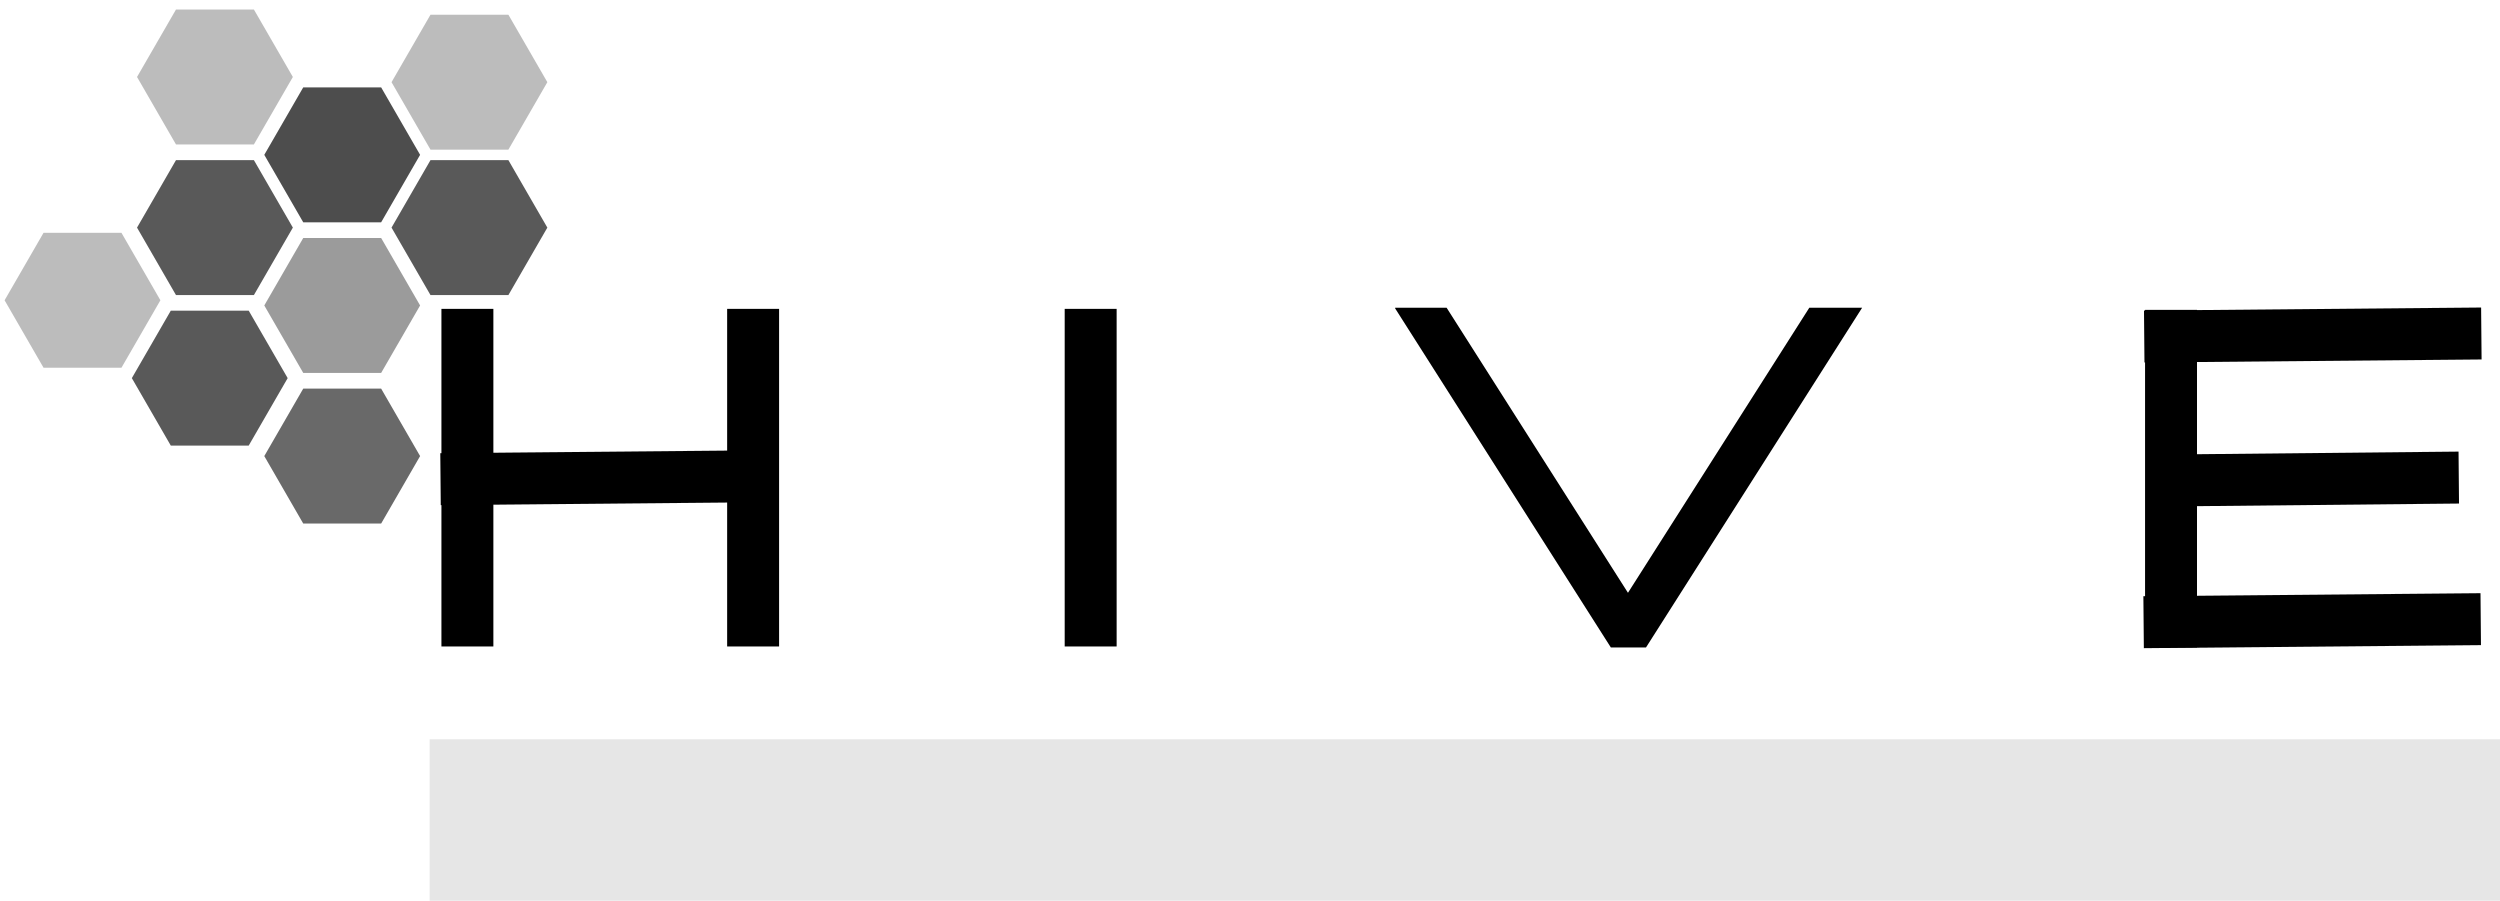 <?xml version="1.0" encoding="UTF-8" standalone="no"?>
<!-- Created with Inkscape (http://www.inkscape.org/) -->

<svg
   xmlns:dc="http://purl.org/dc/elements/1.1/"
   xmlns:cc="http://creativecommons.org/ns#"
   xmlns:rdf="http://www.w3.org/1999/02/22-rdf-syntax-ns#"
   xmlns:svg="http://www.w3.org/2000/svg"
   xmlns="http://www.w3.org/2000/svg"
   xmlns:sodipodi="http://sodipodi.sourceforge.net/DTD/sodipodi-0.dtd"
   xmlns:inkscape="http://www.inkscape.org/namespaces/inkscape"
   width="505.404"
   height="182.097"
   viewBox="0 0 133.721 48.18"
   version="1.1"
   id="svg825"
   inkscape:version="0.92.2 (5c3e80d, 2017-08-06)"
   sodipodi:docname="Hive_Vector_2.svg"
   inkscape:export-filename="C:\Users\Nick\Dropbox\#ProjectWebsite\Portfolio_Web\Hive_Vector_2.png"
   inkscape:export-xdpi="96"
   inkscape:export-ydpi="96">
  <defs
     id="defs819">
    <inkscape:perspective
       sodipodi:type="inkscape:persp3d"
       inkscape:vp_x="288.74387 : 47.083704 : 1"
       inkscape:vp_y="0 : 1000.0001 : 0"
       inkscape:vp_z="498.8146 : 47.083704 : 1"
       inkscape:persp3d-origin="393.77924 : -2.4163051 : 1"
       id="perspective1755" />
  </defs>
  <sodipodi:namedview
     id="base"
     pagecolor="#ffffff"
     bordercolor="#666666"
     borderopacity="1.0"
     inkscape:pageopacity="0.0"
     inkscape:pageshadow="2"
     inkscape:zoom="1.4142136"
     inkscape:cx="178.95254"
     inkscape:cy="1.4930065"
     inkscape:document-units="px"
     inkscape:current-layer="g1709"
     showgrid="false"
     showborder="true"
     units="px"
     inkscape:measure-start="464,-43"
     inkscape:measure-end="502,-6"
     inkscape:snap-nodes="true"
     inkscape:window-width="1920"
     inkscape:window-height="1017"
     inkscape:window-x="-8"
     inkscape:window-y="-8"
     inkscape:window-maximized="1"
     inkscape:object-nodes="false"
     inkscape:pagecheckerboard="false"
     viewbox-width="296"
     fit-margin-top="1.5"
     fit-margin-left="1"
     fit-margin-right="1"
     fit-margin-bottom="1.5"
     inkscape:showpageshadow="false" />
  <g
     inkscape:label="Layer 1"
     inkscape:groupmode="layer"
     id="layer1"
     transform="translate(-24.353,110.975)">
    <g
       id="g1709">
      <g
         id="g2000"
         transform="matrix(0.525,0,0,0.525,49.075,-250.881)"
         inkscape:export-xdpi="101.57178"
         inkscape:export-ydpi="101.57178"
         style="stroke-width:1.906">
        <path
           inkscape:connector-curvature="0"
           id="rect1416"
           d="m 71.481,295.561 -4.059,-3.33"
           style="opacity:0.544;fill:none;fill-opacity:1;stroke:#fd0000;stroke-width:0;stroke-linecap:butt;stroke-linejoin:miter;stroke-miterlimit:4;stroke-dasharray:none;stroke-opacity:1"
           transform="translate(-2.117,35.454)" />
        <path
           transform="matrix(0.265,0,0,0.265,-2.117,35.454)"
           id="path1502"
           d="M 453.912,1105.308 H 370.86 V 974.762"
           style="opacity:0.544;fill:none;fill-opacity:1;stroke:#fd0000;stroke-width:0;stroke-linecap:butt;stroke-linejoin:miter;stroke-miterlimit:4;stroke-dasharray:none;stroke-opacity:1"
           inkscape:connector-curvature="0" />
        <path
           transform="matrix(0.265,0,0,0.265,-2.117,35.454)"
           id="path1500"
           d="M 467.459,1105.308 H 453.912"
           style="opacity:0.544;fill:none;fill-opacity:1;stroke:#fd0000;stroke-width:0;stroke-linecap:butt;stroke-linejoin:miter;stroke-miterlimit:4;stroke-dasharray:none;stroke-opacity:1"
           inkscape:connector-curvature="0" />
        <path
           transform="matrix(0.265,0,0,0.265,-2.117,35.454)"
           id="rect1452"
           d="m 550.685,974.488 v 0 130.819 h -83.226"
           style="opacity:0.544;fill:none;fill-opacity:1;stroke:#fd0000;stroke-width:0;stroke-linecap:butt;stroke-linejoin:miter;stroke-miterlimit:4;stroke-dasharray:none;stroke-opacity:1"
           inkscape:connector-curvature="0" />
        <rect
           style="opacity:1;fill:#000000;fill-opacity:1;stroke:#fd0000;stroke-width:0;stroke-linecap:butt;stroke-linejoin:miter;stroke-miterlimit:4;stroke-dasharray:none;stroke-opacity:1"
           id="rect1378"
           width="5.292"
           height="34.396"
           x="-46.959"
           y="257.74"
           transform="translate(44.843,40.216)" />
        <rect
           style="opacity:1;fill:#000000;fill-opacity:1;stroke:#fd0000;stroke-width:0;stroke-linecap:butt;stroke-linejoin:miter;stroke-miterlimit:4;stroke-dasharray:none;stroke-opacity:1"
           id="rect1382"
           width="5.292"
           height="34.347"
           x="271.998"
           y="15.176"
           transform="matrix(0.009,1,-1,0.009,44.843,40.216)" />
        <rect
           y="257.74"
           x="-17.849"
           height="34.396"
           width="5.292"
           id="rect1384"
           style="opacity:1;fill:#000000;fill-opacity:1;stroke:#fd0000;stroke-width:0;stroke-linecap:butt;stroke-linejoin:miter;stroke-miterlimit:4;stroke-dasharray:none;stroke-opacity:1"
           transform="translate(44.843,40.216)" />
        <rect
           style="opacity:1;fill:#000000;fill-opacity:1;stroke:#fd0000;stroke-width:0;stroke-linecap:butt;stroke-linejoin:miter;stroke-miterlimit:4;stroke-dasharray:none;stroke-opacity:1"
           id="rect1390"
           width="5.292"
           height="34.396"
           x="16.541"
           y="257.74"
           transform="translate(44.843,40.216)" />
        <path
           style="opacity:1;fill:#000000;fill-opacity:1;stroke:#fd0000;stroke-width:0;stroke-linecap:butt;stroke-linejoin:miter;stroke-miterlimit:4;stroke-dasharray:none;stroke-opacity:1"
           d="m 50.21,257.622 v 0.072 l 21.974,34.541 h 3.584 l 22.02,-34.613 h -5.381 L 73.929,286.668 55.45,257.622 Z"
           id="path1480"
           inkscape:connector-curvature="0"
           transform="translate(44.843,40.216)" />
        <g
           id="g1628"
           transform="translate(44.843,40.216)"
           style="stroke-width:1.906">
          <rect
             style="opacity:1;fill:#000000;fill-opacity:1;stroke:#fd0000;stroke-width:0;stroke-linecap:butt;stroke-linejoin:miter;stroke-miterlimit:4;stroke-dasharray:none;stroke-opacity:1"
             id="rect1597"
             width="5.292"
             height="34.396"
             x="126.613"
             y="257.842" />
          <rect
             style="opacity:1;fill:#000000;fill-opacity:1;stroke:#fd0000;stroke-width:0;stroke-linecap:butt;stroke-linejoin:miter;stroke-miterlimit:4;stroke-dasharray:none;stroke-opacity:1"
             id="rect1603"
             width="5.292"
             height="34.347"
             x="259.03"
             y="-158.52"
             transform="matrix(0.009,1,-1,0.009,0,0)" />
          <rect
             transform="matrix(0.009,1,-1,0.009,0,0)"
             y="-158.195"
             x="288.132"
             height="34.347"
             width="5.292"
             id="rect1605"
             style="opacity:1;fill:#000000;fill-opacity:1;stroke:#fd0000;stroke-width:0;stroke-linecap:butt;stroke-linejoin:miter;stroke-miterlimit:4;stroke-dasharray:none;stroke-opacity:1" />
          <rect
             style="opacity:1;fill:#000000;fill-opacity:1;stroke:#fd0000;stroke-width:0;stroke-linecap:butt;stroke-linejoin:miter;stroke-miterlimit:4;stroke-dasharray:none;stroke-opacity:1"
             id="rect1607"
             width="5.292"
             height="31.706"
             x="273.843"
             y="-156.087"
             transform="matrix(0.009,1,-1,0.01,0,0)" />
        </g>
        <path
           sodipodi:type="star"
           style="opacity:0.649;fill:#666666;fill-opacity:1;stroke:#fd0000;stroke-width:0;stroke-linecap:butt;stroke-linejoin:miter;stroke-miterlimit:4;stroke-dasharray:none;stroke-opacity:1"
           id="path1643"
           sodipodi:sides="6"
           sodipodi:cx="-12.226865"
           sodipodi:cy="297.60904"
           sodipodi:r1="7.9374995"
           sodipodi:r2="6.8740759"
           sodipodi:arg1="1.0471976"
           sodipodi:arg2="1.5707963"
           inkscape:flatsided="true"
           inkscape:rounded="0"
           inkscape:randomized="0"
           d="m -8.258,304.483 -7.937,0 -3.969,-6.874 3.969,-6.874 7.937,0 3.969,6.874 z"
           inkscape:transform-center-x="-1.8558204e-006"
           inkscape:transform-center-y="-9.6432466e-006" />
        <path
           inkscape:transform-center-y="-9.6432466e-006"
           inkscape:transform-center-x="-1.8558204e-006"
           d="m -21.223,296.551 -7.937,0 -3.969,-6.874 3.969,-6.874 7.938,0 3.969,6.874 z"
           inkscape:randomized="0"
           inkscape:rounded="0"
           inkscape:flatsided="true"
           sodipodi:arg2="1.5707963"
           sodipodi:arg1="1.0471976"
           sodipodi:r2="6.8740759"
           sodipodi:r1="7.9374995"
           sodipodi:cy="289.67661"
           sodipodi:cx="-25.191448"
           sodipodi:sides="6"
           id="path1663"
           style="opacity:0.649;fill:#000000;fill-opacity:1;stroke:#fd0000;stroke-width:0;stroke-linecap:butt;stroke-linejoin:miter;stroke-miterlimit:4;stroke-dasharray:none;stroke-opacity:1"
           sodipodi:type="star" />
        <path
           inkscape:transform-center-y="-9.6432466e-006"
           inkscape:transform-center-x="-1.8558204e-006"
           d="m -8.258,289.137 -7.937,0 -3.969,-6.874 3.969,-6.874 7.937,0 3.969,6.874 z"
           inkscape:randomized="0"
           inkscape:rounded="0"
           inkscape:flatsided="true"
           sodipodi:arg2="1.5707963"
           sodipodi:arg1="1.0471976"
           sodipodi:r2="6.8740759"
           sodipodi:r1="7.9374995"
           sodipodi:cy="282.26297"
           sodipodi:cx="-12.226865"
           sodipodi:sides="6"
           id="path1665"
           style="opacity:1;fill:#4d4d4d;fill-opacity:1;stroke:#fd0000;stroke-width:0;stroke-linecap:butt;stroke-linejoin:miter;stroke-miterlimit:4;stroke-dasharray:none;stroke-opacity:1"
           sodipodi:type="star" />
        <path
           sodipodi:type="star"
           style="opacity:0.649;fill:#999999;fill-opacity:1;stroke:#fd0000;stroke-width:0;stroke-linecap:butt;stroke-linejoin:miter;stroke-miterlimit:4;stroke-dasharray:none;stroke-opacity:1"
           id="path1667"
           sodipodi:sides="6"
           sodipodi:cx="-25.191448"
           sodipodi:cy="274.33054"
           sodipodi:r1="7.9374995"
           sodipodi:r2="6.8740759"
           sodipodi:arg1="1.0471976"
           sodipodi:arg2="1.5707963"
           inkscape:flatsided="true"
           inkscape:rounded="0"
           inkscape:randomized="0"
           d="m -21.223,281.205 -7.937,0 -3.969,-6.874 3.969,-6.874 7.938,0 3.969,6.874 z"
           inkscape:transform-center-x="-1.8558204e-006"
           inkscape:transform-center-y="-9.6432466e-006" />
        <path
           inkscape:transform-center-y="-9.6432466e-006"
           inkscape:transform-center-x="-1.8558204e-006"
           d="m 4.706,296.551 -7.937,0 -3.969,-6.874 3.969,-6.874 7.937,0 3.969,6.874 z"
           inkscape:randomized="0"
           inkscape:rounded="0"
           inkscape:flatsided="true"
           sodipodi:arg2="1.5707963"
           sodipodi:arg1="1.0471976"
           sodipodi:r2="6.8740759"
           sodipodi:r1="7.9374995"
           sodipodi:cy="289.67661"
           sodipodi:cx="0.73771703"
           sodipodi:sides="6"
           id="path1669"
           style="opacity:0.649;fill:#000000;fill-opacity:1;stroke:#fd0000;stroke-width:0;stroke-linecap:butt;stroke-linejoin:miter;stroke-miterlimit:4;stroke-dasharray:none;stroke-opacity:1"
           sodipodi:type="star" />
        <path
           inkscape:transform-center-y="-9.6432466e-006"
           inkscape:transform-center-x="-1.8558204e-006"
           d="m 4.706,281.734 -7.937,0 -3.969,-6.874 3.969,-6.874 7.937,0 3.969,6.874 z"
           inkscape:randomized="0"
           inkscape:rounded="0"
           inkscape:flatsided="true"
           sodipodi:arg2="1.5707963"
           sodipodi:arg1="1.0471976"
           sodipodi:r2="6.8740759"
           sodipodi:r1="7.9374995"
           sodipodi:cy="274.85971"
           sodipodi:cx="0.73771244"
           sodipodi:sides="6"
           id="path1671"
           style="opacity:0.649;fill:#999999;fill-opacity:1;stroke:#fd0000;stroke-width:0;stroke-linecap:butt;stroke-linejoin:miter;stroke-miterlimit:4;stroke-dasharray:none;stroke-opacity:1"
           sodipodi:type="star" />
        <path
           inkscape:transform-center-y="-9.6432466e-006"
           inkscape:transform-center-x="-1.8558204e-006"
           d="m -21.752,311.886 -7.937,-10e-6 -3.969,-6.874 3.969,-6.874 7.938,0 3.969,6.874 z"
           inkscape:randomized="0"
           inkscape:rounded="0"
           inkscape:flatsided="true"
           sodipodi:arg2="1.5707963"
           sodipodi:arg1="1.0471976"
           sodipodi:r2="6.8740759"
           sodipodi:r1="7.9374995"
           sodipodi:cy="305.0123"
           sodipodi:cx="-25.720615"
           sodipodi:sides="6"
           id="path1675"
           style="opacity:0.649;fill:#000000;fill-opacity:1;stroke:#fd0000;stroke-width:0;stroke-linecap:butt;stroke-linejoin:miter;stroke-miterlimit:4;stroke-dasharray:none;stroke-opacity:1"
           sodipodi:type="star" />
        <path
           sodipodi:type="star"
           style="opacity:0.649;fill:#999999;fill-opacity:1;stroke:#fd0000;stroke-width:0;stroke-linecap:butt;stroke-linejoin:miter;stroke-miterlimit:4;stroke-dasharray:none;stroke-opacity:1"
           id="path1677"
           sodipodi:sides="6"
           sodipodi:cx="-38.6852"
           sodipodi:cy="297.07986"
           sodipodi:r1="7.9374995"
           sodipodi:r2="6.8740759"
           sodipodi:arg1="1.0471976"
           sodipodi:arg2="1.5707963"
           inkscape:flatsided="true"
           inkscape:rounded="0"
           inkscape:randomized="0"
           d="m -34.716,303.954 -7.938,0 -3.969,-6.874 3.969,-6.874 7.937,0 3.969,6.874 z"
           inkscape:transform-center-x="-1.8558204e-006"
           inkscape:transform-center-y="-9.6432466e-006" />
        <path
           inkscape:transform-center-y="-9.6432466e-006"
           inkscape:transform-center-x="-1.8558204e-006"
           d="m -8.258,319.829 -7.937,-10e-6 -3.969,-6.874 3.969,-6.874 7.937,0 3.969,6.874 z"
           inkscape:randomized="0"
           inkscape:rounded="0"
           inkscape:flatsided="true"
           sodipodi:arg2="1.5707963"
           sodipodi:arg1="1.0471976"
           sodipodi:r2="6.8740759"
           sodipodi:r1="7.9374995"
           sodipodi:cy="312.95511"
           sodipodi:cx="-12.226865"
           sodipodi:sides="6"
           id="path1679"
           style="opacity:0.649;fill:#1a1a1a;fill-opacity:1;stroke:#fd0000;stroke-width:0;stroke-linecap:butt;stroke-linejoin:miter;stroke-miterlimit:4;stroke-dasharray:none;stroke-opacity:1"
           sodipodi:type="star" />
      </g>
      <flowRoot
         xml:space="preserve"
         id="flowRoot846"
         style="font-style:normal;font-weight:normal;font-size:40px;line-height:1.25;font-family:sans-serif;letter-spacing:0px;word-spacing:0px;fill:#e6e6e6;fill-opacity:1;stroke:none;stroke-width:0.763"
         transform="matrix(0.536,0,0,0.224,0.337,-101.725)"><flowRegion
           id="flowRegion848"
           style="fill:#e6e6e6;stroke-width:0.763"><rect
             id="rect850"
             width="412.95"
             height="48.083"
             x="87.681"
             y="135.233"
             style="fill:#e6e6e6;stroke-width:0.763" /></flowRegion><flowPara
           id="flowPara852"
           style="font-style:normal;font-variant:normal;font-weight:normal;font-stretch:normal;font-family:Calibri;-inkscape-font-specification:Calibri;fill:#e6e6e6;stroke-width:0.763">WEB DESIGN</flowPara><flowPara
           style="font-style:normal;font-variant:normal;font-weight:normal;font-stretch:normal;font-family:Calibri;-inkscape-font-specification:Calibri;fill:#e6e6e6;stroke-width:0.763"
           id="flowPara854" /></flowRoot>    </g>
  </g>
</svg>

